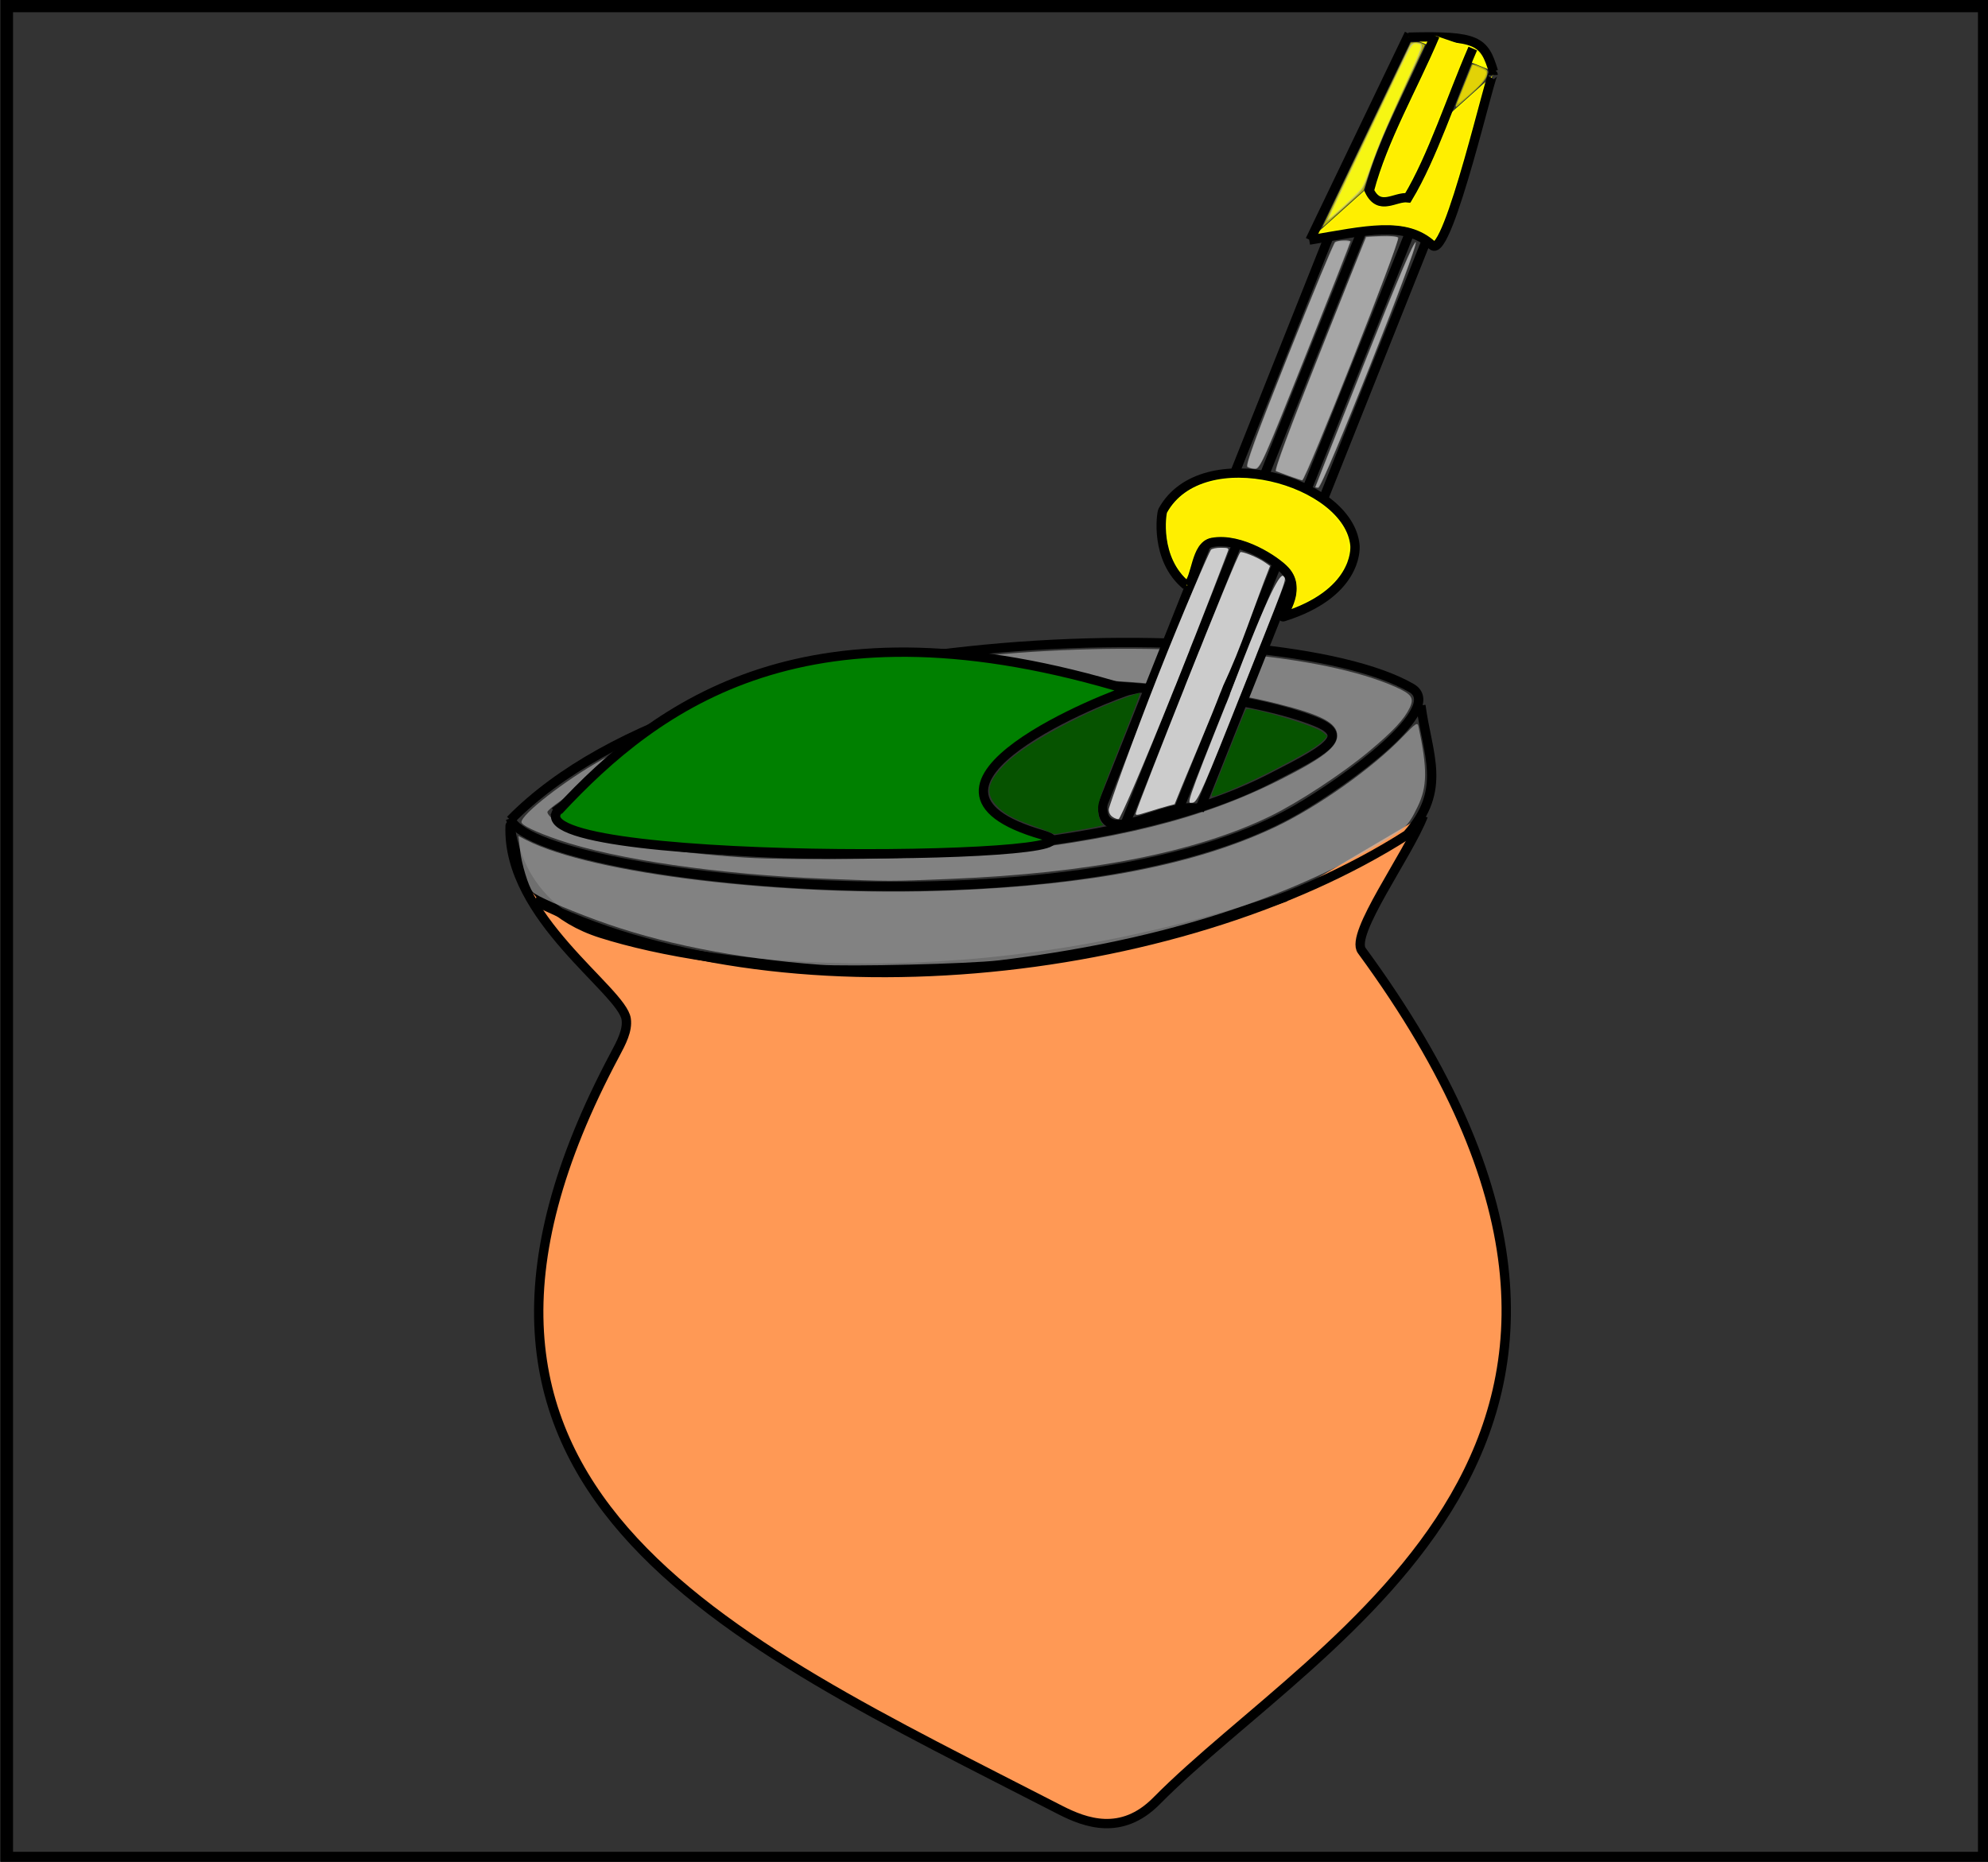 <?xml version="1.0" encoding="UTF-8" standalone="no"?>
<!-- Created with Inkscape (http://www.inkscape.org/) -->

<svg
   xmlns:dc="http://purl.org/dc/elements/1.1/"
   xmlns:cc="http://creativecommons.org/ns#"
   xmlns:rdf="http://www.w3.org/1999/02/22-rdf-syntax-ns#"
   xmlns:svg="http://www.w3.org/2000/svg"
   xmlns="http://www.w3.org/2000/svg"
   xmlns:sodipodi="http://sodipodi.sourceforge.net/DTD/sodipodi-0.dtd"
   xmlns:inkscape="http://www.inkscape.org/namespaces/inkscape"
   width="79"
   height="74"
   id="svg2"
   version="1.1"
   inkscape:version="0.47 r22583"
   sodipodi:docname="triva.svg">
  <rect width="100%" height="100%" fill="#333333" stroke="none"/>
  <defs
     id="defs4">
    <inkscape:perspective
       sodipodi:type="inkscape:persp3d"
       inkscape:vp_x="0 : 526.18109 : 1"
       inkscape:vp_y="0 : 1000 : 0"
       inkscape:vp_z="744.09448 : 526.18109 : 1"
       inkscape:persp3d-origin="372.04724 : 350.78739 : 1"
       id="perspective10" />
    <inkscape:perspective
       sodipodi:type="inkscape:persp3d"
       inkscape:vp_x="0 : 0.5 : 1"
       inkscape:vp_y="0 : 1000 : 0"
       inkscape:vp_z="1 : 0.5 : 1"
       inkscape:persp3d-origin="0.5 : 0.33333333 : 1"
       id="perspective4235" />
    <inkscape:perspective
       sodipodi:type="inkscape:persp3d"
       inkscape:vp_x="0 : 526.18109 : 1"
       inkscape:vp_y="0 : 1000 : 0"
       inkscape:vp_z="744.09448 : 526.18109 : 1"
       inkscape:persp3d-origin="372.04724 : 350.78739 : 1"
       id="perspective10-4" />
    <inkscape:perspective
       id="perspective2824-8"
       inkscape:persp3d-origin="0.5 : 0.33333333 : 1"
       inkscape:vp_z="1 : 0.5 : 1"
       inkscape:vp_y="0 : 1000 : 0"
       inkscape:vp_x="0 : 0.5 : 1"
       sodipodi:type="inkscape:persp3d" />
    <inkscape:perspective
       id="perspective3664-2"
       inkscape:persp3d-origin="0.5 : 0.33333333 : 1"
       inkscape:vp_z="1 : 0.5 : 1"
       inkscape:vp_y="0 : 1000 : 0"
       inkscape:vp_x="0 : 0.5 : 1"
       sodipodi:type="inkscape:persp3d" />
    <inkscape:perspective
       id="perspective3686-3"
       inkscape:persp3d-origin="0.5 : 0.33333333 : 1"
       inkscape:vp_z="1 : 0.5 : 1"
       inkscape:vp_y="0 : 1000 : 0"
       inkscape:vp_x="0 : 0.5 : 1"
       sodipodi:type="inkscape:persp3d" />
    <inkscape:perspective
       id="perspective3708-6"
       inkscape:persp3d-origin="0.5 : 0.33333333 : 1"
       inkscape:vp_z="1 : 0.5 : 1"
       inkscape:vp_y="0 : 1000 : 0"
       inkscape:vp_x="0 : 0.5 : 1"
       sodipodi:type="inkscape:persp3d" />
    <inkscape:perspective
       id="perspective3742-0"
       inkscape:persp3d-origin="0.5 : 0.33333333 : 1"
       inkscape:vp_z="1 : 0.5 : 1"
       inkscape:vp_y="0 : 1000 : 0"
       inkscape:vp_x="0 : 0.5 : 1"
       sodipodi:type="inkscape:persp3d" />
    <inkscape:perspective
       id="perspective3764-9"
       inkscape:persp3d-origin="0.5 : 0.33333333 : 1"
       inkscape:vp_z="1 : 0.5 : 1"
       inkscape:vp_y="0 : 1000 : 0"
       inkscape:vp_x="0 : 0.5 : 1"
       sodipodi:type="inkscape:persp3d" />
    <inkscape:perspective
       id="perspective3786-0"
       inkscape:persp3d-origin="0.5 : 0.33333333 : 1"
       inkscape:vp_z="1 : 0.5 : 1"
       inkscape:vp_y="0 : 1000 : 0"
       inkscape:vp_x="0 : 0.5 : 1"
       sodipodi:type="inkscape:persp3d" />
    <inkscape:perspective
       id="perspective3879-81"
       inkscape:persp3d-origin="0.5 : 0.33333333 : 1"
       inkscape:vp_z="1 : 0.5 : 1"
       inkscape:vp_y="0 : 1000 : 0"
       inkscape:vp_x="0 : 0.5 : 1"
       sodipodi:type="inkscape:persp3d" />
    <inkscape:perspective
       id="perspective3879-2-1"
       inkscape:persp3d-origin="0.5 : 0.33333333 : 1"
       inkscape:vp_z="1 : 0.5 : 1"
       inkscape:vp_y="0 : 1000 : 0"
       inkscape:vp_x="0 : 0.5 : 1"
       sodipodi:type="inkscape:persp3d" />
    <inkscape:perspective
       id="perspective3879-7-9"
       inkscape:persp3d-origin="0.5 : 0.33333333 : 1"
       inkscape:vp_z="1 : 0.5 : 1"
       inkscape:vp_y="0 : 1000 : 0"
       inkscape:vp_x="0 : 0.5 : 1"
       sodipodi:type="inkscape:persp3d" />
    <inkscape:perspective
       id="perspective3879-8-9"
       inkscape:persp3d-origin="0.5 : 0.33333333 : 1"
       inkscape:vp_z="1 : 0.5 : 1"
       inkscape:vp_y="0 : 1000 : 0"
       inkscape:vp_x="0 : 0.5 : 1"
       sodipodi:type="inkscape:persp3d" />
    <inkscape:perspective
       id="perspective3879-5-3"
       inkscape:persp3d-origin="0.5 : 0.33333333 : 1"
       inkscape:vp_z="1 : 0.5 : 1"
       inkscape:vp_y="0 : 1000 : 0"
       inkscape:vp_x="0 : 0.5 : 1"
       sodipodi:type="inkscape:persp3d" />
    <inkscape:perspective
       id="perspective3879-78-9"
       inkscape:persp3d-origin="0.5 : 0.33333333 : 1"
       inkscape:vp_z="1 : 0.5 : 1"
       inkscape:vp_y="0 : 1000 : 0"
       inkscape:vp_x="0 : 0.5 : 1"
       sodipodi:type="inkscape:persp3d" />
    <inkscape:perspective
       id="perspective3879-3-9"
       inkscape:persp3d-origin="0.5 : 0.33333333 : 1"
       inkscape:vp_z="1 : 0.5 : 1"
       inkscape:vp_y="0 : 1000 : 0"
       inkscape:vp_x="0 : 0.5 : 1"
       sodipodi:type="inkscape:persp3d" />
    <inkscape:perspective
       id="perspective3879-6-1"
       inkscape:persp3d-origin="0.5 : 0.33333333 : 1"
       inkscape:vp_z="1 : 0.5 : 1"
       inkscape:vp_y="0 : 1000 : 0"
       inkscape:vp_x="0 : 0.5 : 1"
       sodipodi:type="inkscape:persp3d" />
    <inkscape:perspective
       id="perspective3879-56-2"
       inkscape:persp3d-origin="0.5 : 0.33333333 : 1"
       inkscape:vp_z="1 : 0.5 : 1"
       inkscape:vp_y="0 : 1000 : 0"
       inkscape:vp_x="0 : 0.5 : 1"
       sodipodi:type="inkscape:persp3d" />
    <inkscape:perspective
       id="perspective3879-37-6"
       inkscape:persp3d-origin="0.5 : 0.33333333 : 1"
       inkscape:vp_z="1 : 0.5 : 1"
       inkscape:vp_y="0 : 1000 : 0"
       inkscape:vp_x="0 : 0.5 : 1"
       sodipodi:type="inkscape:persp3d" />
    <inkscape:perspective
       id="perspective3879-9-4"
       inkscape:persp3d-origin="0.5 : 0.33333333 : 1"
       inkscape:vp_z="1 : 0.5 : 1"
       inkscape:vp_y="0 : 1000 : 0"
       inkscape:vp_x="0 : 0.5 : 1"
       sodipodi:type="inkscape:persp3d" />
    <inkscape:perspective
       id="perspective3995-79"
       inkscape:persp3d-origin="0.5 : 0.33333333 : 1"
       inkscape:vp_z="1 : 0.5 : 1"
       inkscape:vp_y="0 : 1000 : 0"
       inkscape:vp_x="0 : 0.5 : 1"
       sodipodi:type="inkscape:persp3d" />
    <inkscape:perspective
       id="perspective3995-0-3"
       inkscape:persp3d-origin="0.5 : 0.33333333 : 1"
       inkscape:vp_z="1 : 0.5 : 1"
       inkscape:vp_y="0 : 1000 : 0"
       inkscape:vp_x="0 : 0.5 : 1"
       sodipodi:type="inkscape:persp3d" />
    <inkscape:perspective
       id="perspective3995-7-2"
       inkscape:persp3d-origin="0.5 : 0.33333333 : 1"
       inkscape:vp_z="1 : 0.5 : 1"
       inkscape:vp_y="0 : 1000 : 0"
       inkscape:vp_x="0 : 0.5 : 1"
       sodipodi:type="inkscape:persp3d" />
    <inkscape:perspective
       id="perspective3995-8-8"
       inkscape:persp3d-origin="0.5 : 0.33333333 : 1"
       inkscape:vp_z="1 : 0.5 : 1"
       inkscape:vp_y="0 : 1000 : 0"
       inkscape:vp_x="0 : 0.5 : 1"
       sodipodi:type="inkscape:persp3d" />
    <inkscape:perspective
       id="perspective3995-6-7"
       inkscape:persp3d-origin="0.5 : 0.33333333 : 1"
       inkscape:vp_z="1 : 0.5 : 1"
       inkscape:vp_y="0 : 1000 : 0"
       inkscape:vp_x="0 : 0.5 : 1"
       sodipodi:type="inkscape:persp3d" />
    <inkscape:perspective
       id="perspective4055-5"
       inkscape:persp3d-origin="0.5 : 0.33333333 : 1"
       inkscape:vp_z="1 : 0.5 : 1"
       inkscape:vp_y="0 : 1000 : 0"
       inkscape:vp_x="0 : 0.5 : 1"
       sodipodi:type="inkscape:persp3d" />
    <inkscape:perspective
       id="perspective4077-6"
       inkscape:persp3d-origin="0.5 : 0.33333333 : 1"
       inkscape:vp_z="1 : 0.5 : 1"
       inkscape:vp_y="0 : 1000 : 0"
       inkscape:vp_x="0 : 0.5 : 1"
       sodipodi:type="inkscape:persp3d" />
    <inkscape:perspective
       id="perspective4099-0"
       inkscape:persp3d-origin="0.5 : 0.33333333 : 1"
       inkscape:vp_z="1 : 0.5 : 1"
       inkscape:vp_y="0 : 1000 : 0"
       inkscape:vp_x="0 : 0.5 : 1"
       sodipodi:type="inkscape:persp3d" />
    <inkscape:perspective
       id="perspective4121-4"
       inkscape:persp3d-origin="0.5 : 0.33333333 : 1"
       inkscape:vp_z="1 : 0.5 : 1"
       inkscape:vp_y="0 : 1000 : 0"
       inkscape:vp_x="0 : 0.5 : 1"
       sodipodi:type="inkscape:persp3d" />
    <inkscape:perspective
       id="perspective4143-6"
       inkscape:persp3d-origin="0.5 : 0.33333333 : 1"
       inkscape:vp_z="1 : 0.5 : 1"
       inkscape:vp_y="0 : 1000 : 0"
       inkscape:vp_x="0 : 0.5 : 1"
       sodipodi:type="inkscape:persp3d" />
    <inkscape:perspective
       id="perspective4165-9"
       inkscape:persp3d-origin="0.5 : 0.33333333 : 1"
       inkscape:vp_z="1 : 0.5 : 1"
       inkscape:vp_y="0 : 1000 : 0"
       inkscape:vp_x="0 : 0.5 : 1"
       sodipodi:type="inkscape:persp3d" />
    <inkscape:perspective
       id="perspective4187-6"
       inkscape:persp3d-origin="0.5 : 0.33333333 : 1"
       inkscape:vp_z="1 : 0.5 : 1"
       inkscape:vp_y="0 : 1000 : 0"
       inkscape:vp_x="0 : 0.5 : 1"
       sodipodi:type="inkscape:persp3d" />
    <inkscape:perspective
       id="perspective4209-8"
       inkscape:persp3d-origin="0.5 : 0.33333333 : 1"
       inkscape:vp_z="1 : 0.5 : 1"
       inkscape:vp_y="0 : 1000 : 0"
       inkscape:vp_x="0 : 0.5 : 1"
       sodipodi:type="inkscape:persp3d" />
    <inkscape:perspective
       id="perspective4231-9"
       inkscape:persp3d-origin="0.5 : 0.33333333 : 1"
       inkscape:vp_z="1 : 0.5 : 1"
       inkscape:vp_y="0 : 1000 : 0"
       inkscape:vp_x="0 : 0.5 : 1"
       sodipodi:type="inkscape:persp3d" />
    <inkscape:perspective
       id="perspective4253-6"
       inkscape:persp3d-origin="0.5 : 0.33333333 : 1"
       inkscape:vp_z="1 : 0.5 : 1"
       inkscape:vp_y="0 : 1000 : 0"
       inkscape:vp_x="0 : 0.5 : 1"
       sodipodi:type="inkscape:persp3d" />
    <inkscape:perspective
       id="perspective4275-8"
       inkscape:persp3d-origin="0.5 : 0.33333333 : 1"
       inkscape:vp_z="1 : 0.5 : 1"
       inkscape:vp_y="0 : 1000 : 0"
       inkscape:vp_x="0 : 0.5 : 1"
       sodipodi:type="inkscape:persp3d" />
    <inkscape:perspective
       id="perspective4297-5"
       inkscape:persp3d-origin="0.5 : 0.33333333 : 1"
       inkscape:vp_z="1 : 0.5 : 1"
       inkscape:vp_y="0 : 1000 : 0"
       inkscape:vp_x="0 : 0.5 : 1"
       sodipodi:type="inkscape:persp3d" />
    <inkscape:perspective
       id="perspective4319-9"
       inkscape:persp3d-origin="0.5 : 0.33333333 : 1"
       inkscape:vp_z="1 : 0.5 : 1"
       inkscape:vp_y="0 : 1000 : 0"
       inkscape:vp_x="0 : 0.5 : 1"
       sodipodi:type="inkscape:persp3d" />
    <inkscape:perspective
       sodipodi:type="inkscape:persp3d"
       inkscape:vp_x="0 : 0.5 : 1"
       inkscape:vp_y="0 : 1000 : 0"
       inkscape:vp_z="1 : 0.5 : 1"
       inkscape:persp3d-origin="0.5 : 0.33333333 : 1"
       id="perspective3904" />
    <inkscape:perspective
       sodipodi:type="inkscape:persp3d"
       inkscape:vp_x="0 : 0.5 : 1"
       inkscape:vp_y="0 : 1000 : 0"
       inkscape:vp_z="1 : 0.5 : 1"
       inkscape:persp3d-origin="0.5 : 0.33333333 : 1"
       id="perspective3882" />
    <inkscape:perspective
       sodipodi:type="inkscape:persp3d"
       inkscape:vp_x="0 : 526.18109 : 1"
       inkscape:vp_y="0 : 1000 : 0"
       inkscape:vp_z="744.09448 : 526.18109 : 1"
       inkscape:persp3d-origin="372.04724 : 350.78739 : 1"
       id="perspective10-7" />
    <inkscape:perspective
       id="perspective2824-6"
       inkscape:persp3d-origin="0.5 : 0.33333333 : 1"
       inkscape:vp_z="1 : 0.5 : 1"
       inkscape:vp_y="0 : 1000 : 0"
       inkscape:vp_x="0 : 0.5 : 1"
       sodipodi:type="inkscape:persp3d" />
    <inkscape:perspective
       id="perspective3664"
       inkscape:persp3d-origin="0.5 : 0.33333333 : 1"
       inkscape:vp_z="1 : 0.5 : 1"
       inkscape:vp_y="0 : 1000 : 0"
       inkscape:vp_x="0 : 0.5 : 1"
       sodipodi:type="inkscape:persp3d" />
    <inkscape:perspective
       id="perspective3686"
       inkscape:persp3d-origin="0.5 : 0.33333333 : 1"
       inkscape:vp_z="1 : 0.5 : 1"
       inkscape:vp_y="0 : 1000 : 0"
       inkscape:vp_x="0 : 0.5 : 1"
       sodipodi:type="inkscape:persp3d" />
    <inkscape:perspective
       id="perspective3708"
       inkscape:persp3d-origin="0.5 : 0.33333333 : 1"
       inkscape:vp_z="1 : 0.5 : 1"
       inkscape:vp_y="0 : 1000 : 0"
       inkscape:vp_x="0 : 0.5 : 1"
       sodipodi:type="inkscape:persp3d" />
    <inkscape:perspective
       id="perspective3742"
       inkscape:persp3d-origin="0.5 : 0.33333333 : 1"
       inkscape:vp_z="1 : 0.5 : 1"
       inkscape:vp_y="0 : 1000 : 0"
       inkscape:vp_x="0 : 0.5 : 1"
       sodipodi:type="inkscape:persp3d" />
    <inkscape:perspective
       id="perspective3764"
       inkscape:persp3d-origin="0.5 : 0.33333333 : 1"
       inkscape:vp_z="1 : 0.5 : 1"
       inkscape:vp_y="0 : 1000 : 0"
       inkscape:vp_x="0 : 0.5 : 1"
       sodipodi:type="inkscape:persp3d" />
    <inkscape:perspective
       id="perspective3786"
       inkscape:persp3d-origin="0.5 : 0.33333333 : 1"
       inkscape:vp_z="1 : 0.5 : 1"
       inkscape:vp_y="0 : 1000 : 0"
       inkscape:vp_x="0 : 0.5 : 1"
       sodipodi:type="inkscape:persp3d" />
    <inkscape:perspective
       id="perspective3879"
       inkscape:persp3d-origin="0.5 : 0.33333333 : 1"
       inkscape:vp_z="1 : 0.5 : 1"
       inkscape:vp_y="0 : 1000 : 0"
       inkscape:vp_x="0 : 0.5 : 1"
       sodipodi:type="inkscape:persp3d" />
    <inkscape:perspective
       id="perspective3879-2"
       inkscape:persp3d-origin="0.5 : 0.33333333 : 1"
       inkscape:vp_z="1 : 0.5 : 1"
       inkscape:vp_y="0 : 1000 : 0"
       inkscape:vp_x="0 : 0.5 : 1"
       sodipodi:type="inkscape:persp3d" />
    <inkscape:perspective
       id="perspective3879-7"
       inkscape:persp3d-origin="0.5 : 0.33333333 : 1"
       inkscape:vp_z="1 : 0.5 : 1"
       inkscape:vp_y="0 : 1000 : 0"
       inkscape:vp_x="0 : 0.5 : 1"
       sodipodi:type="inkscape:persp3d" />
    <inkscape:perspective
       id="perspective3879-8"
       inkscape:persp3d-origin="0.5 : 0.33333333 : 1"
       inkscape:vp_z="1 : 0.5 : 1"
       inkscape:vp_y="0 : 1000 : 0"
       inkscape:vp_x="0 : 0.5 : 1"
       sodipodi:type="inkscape:persp3d" />
    <inkscape:perspective
       id="perspective3879-5"
       inkscape:persp3d-origin="0.5 : 0.33333333 : 1"
       inkscape:vp_z="1 : 0.5 : 1"
       inkscape:vp_y="0 : 1000 : 0"
       inkscape:vp_x="0 : 0.5 : 1"
       sodipodi:type="inkscape:persp3d" />
    <inkscape:perspective
       id="perspective3879-78"
       inkscape:persp3d-origin="0.5 : 0.33333333 : 1"
       inkscape:vp_z="1 : 0.5 : 1"
       inkscape:vp_y="0 : 1000 : 0"
       inkscape:vp_x="0 : 0.5 : 1"
       sodipodi:type="inkscape:persp3d" />
    <inkscape:perspective
       id="perspective3879-3"
       inkscape:persp3d-origin="0.5 : 0.33333333 : 1"
       inkscape:vp_z="1 : 0.5 : 1"
       inkscape:vp_y="0 : 1000 : 0"
       inkscape:vp_x="0 : 0.5 : 1"
       sodipodi:type="inkscape:persp3d" />
    <inkscape:perspective
       id="perspective3879-6"
       inkscape:persp3d-origin="0.5 : 0.33333333 : 1"
       inkscape:vp_z="1 : 0.5 : 1"
       inkscape:vp_y="0 : 1000 : 0"
       inkscape:vp_x="0 : 0.5 : 1"
       sodipodi:type="inkscape:persp3d" />
    <inkscape:perspective
       id="perspective3879-56"
       inkscape:persp3d-origin="0.5 : 0.33333333 : 1"
       inkscape:vp_z="1 : 0.5 : 1"
       inkscape:vp_y="0 : 1000 : 0"
       inkscape:vp_x="0 : 0.5 : 1"
       sodipodi:type="inkscape:persp3d" />
    <inkscape:perspective
       id="perspective3879-37"
       inkscape:persp3d-origin="0.5 : 0.33333333 : 1"
       inkscape:vp_z="1 : 0.5 : 1"
       inkscape:vp_y="0 : 1000 : 0"
       inkscape:vp_x="0 : 0.5 : 1"
       sodipodi:type="inkscape:persp3d" />
    <inkscape:perspective
       id="perspective3879-9"
       inkscape:persp3d-origin="0.5 : 0.33333333 : 1"
       inkscape:vp_z="1 : 0.5 : 1"
       inkscape:vp_y="0 : 1000 : 0"
       inkscape:vp_x="0 : 0.5 : 1"
       sodipodi:type="inkscape:persp3d" />
    <inkscape:perspective
       id="perspective3995"
       inkscape:persp3d-origin="0.5 : 0.33333333 : 1"
       inkscape:vp_z="1 : 0.5 : 1"
       inkscape:vp_y="0 : 1000 : 0"
       inkscape:vp_x="0 : 0.5 : 1"
       sodipodi:type="inkscape:persp3d" />
    <inkscape:perspective
       id="perspective3995-0"
       inkscape:persp3d-origin="0.5 : 0.33333333 : 1"
       inkscape:vp_z="1 : 0.5 : 1"
       inkscape:vp_y="0 : 1000 : 0"
       inkscape:vp_x="0 : 0.5 : 1"
       sodipodi:type="inkscape:persp3d" />
    <inkscape:perspective
       id="perspective3995-7"
       inkscape:persp3d-origin="0.5 : 0.33333333 : 1"
       inkscape:vp_z="1 : 0.5 : 1"
       inkscape:vp_y="0 : 1000 : 0"
       inkscape:vp_x="0 : 0.5 : 1"
       sodipodi:type="inkscape:persp3d" />
    <inkscape:perspective
       id="perspective3995-8"
       inkscape:persp3d-origin="0.5 : 0.33333333 : 1"
       inkscape:vp_z="1 : 0.5 : 1"
       inkscape:vp_y="0 : 1000 : 0"
       inkscape:vp_x="0 : 0.5 : 1"
       sodipodi:type="inkscape:persp3d" />
    <inkscape:perspective
       id="perspective3995-6"
       inkscape:persp3d-origin="0.5 : 0.33333333 : 1"
       inkscape:vp_z="1 : 0.5 : 1"
       inkscape:vp_y="0 : 1000 : 0"
       inkscape:vp_x="0 : 0.5 : 1"
       sodipodi:type="inkscape:persp3d" />
    <inkscape:perspective
       id="perspective4055"
       inkscape:persp3d-origin="0.5 : 0.33333333 : 1"
       inkscape:vp_z="1 : 0.5 : 1"
       inkscape:vp_y="0 : 1000 : 0"
       inkscape:vp_x="0 : 0.5 : 1"
       sodipodi:type="inkscape:persp3d" />
    <inkscape:perspective
       id="perspective4077"
       inkscape:persp3d-origin="0.5 : 0.33333333 : 1"
       inkscape:vp_z="1 : 0.5 : 1"
       inkscape:vp_y="0 : 1000 : 0"
       inkscape:vp_x="0 : 0.5 : 1"
       sodipodi:type="inkscape:persp3d" />
    <inkscape:perspective
       id="perspective4099"
       inkscape:persp3d-origin="0.5 : 0.33333333 : 1"
       inkscape:vp_z="1 : 0.5 : 1"
       inkscape:vp_y="0 : 1000 : 0"
       inkscape:vp_x="0 : 0.5 : 1"
       sodipodi:type="inkscape:persp3d" />
    <inkscape:perspective
       id="perspective4121"
       inkscape:persp3d-origin="0.5 : 0.33333333 : 1"
       inkscape:vp_z="1 : 0.5 : 1"
       inkscape:vp_y="0 : 1000 : 0"
       inkscape:vp_x="0 : 0.5 : 1"
       sodipodi:type="inkscape:persp3d" />
    <inkscape:perspective
       id="perspective4143"
       inkscape:persp3d-origin="0.5 : 0.33333333 : 1"
       inkscape:vp_z="1 : 0.5 : 1"
       inkscape:vp_y="0 : 1000 : 0"
       inkscape:vp_x="0 : 0.5 : 1"
       sodipodi:type="inkscape:persp3d" />
    <inkscape:perspective
       id="perspective4165"
       inkscape:persp3d-origin="0.5 : 0.33333333 : 1"
       inkscape:vp_z="1 : 0.5 : 1"
       inkscape:vp_y="0 : 1000 : 0"
       inkscape:vp_x="0 : 0.5 : 1"
       sodipodi:type="inkscape:persp3d" />
    <inkscape:perspective
       id="perspective4187"
       inkscape:persp3d-origin="0.5 : 0.33333333 : 1"
       inkscape:vp_z="1 : 0.5 : 1"
       inkscape:vp_y="0 : 1000 : 0"
       inkscape:vp_x="0 : 0.5 : 1"
       sodipodi:type="inkscape:persp3d" />
    <inkscape:perspective
       id="perspective4209"
       inkscape:persp3d-origin="0.5 : 0.33333333 : 1"
       inkscape:vp_z="1 : 0.5 : 1"
       inkscape:vp_y="0 : 1000 : 0"
       inkscape:vp_x="0 : 0.5 : 1"
       sodipodi:type="inkscape:persp3d" />
    <inkscape:perspective
       id="perspective4231"
       inkscape:persp3d-origin="0.5 : 0.33333333 : 1"
       inkscape:vp_z="1 : 0.5 : 1"
       inkscape:vp_y="0 : 1000 : 0"
       inkscape:vp_x="0 : 0.5 : 1"
       sodipodi:type="inkscape:persp3d" />
    <inkscape:perspective
       id="perspective4253"
       inkscape:persp3d-origin="0.5 : 0.33333333 : 1"
       inkscape:vp_z="1 : 0.5 : 1"
       inkscape:vp_y="0 : 1000 : 0"
       inkscape:vp_x="0 : 0.5 : 1"
       sodipodi:type="inkscape:persp3d" />
    <inkscape:perspective
       id="perspective4275"
       inkscape:persp3d-origin="0.5 : 0.33333333 : 1"
       inkscape:vp_z="1 : 0.5 : 1"
       inkscape:vp_y="0 : 1000 : 0"
       inkscape:vp_x="0 : 0.5 : 1"
       sodipodi:type="inkscape:persp3d" />
    <inkscape:perspective
       id="perspective4297"
       inkscape:persp3d-origin="0.5 : 0.33333333 : 1"
       inkscape:vp_z="1 : 0.5 : 1"
       inkscape:vp_y="0 : 1000 : 0"
       inkscape:vp_x="0 : 0.5 : 1"
       sodipodi:type="inkscape:persp3d" />
    <inkscape:perspective
       id="perspective4319"
       inkscape:persp3d-origin="0.5 : 0.33333333 : 1"
       inkscape:vp_z="1 : 0.5 : 1"
       inkscape:vp_y="0 : 1000 : 0"
       inkscape:vp_x="0 : 0.5 : 1"
       sodipodi:type="inkscape:persp3d" />
    <inkscape:perspective
       sodipodi:type="inkscape:persp3d"
       inkscape:vp_x="0 : 0.5 : 1"
       inkscape:vp_y="0 : 1000 : 0"
       inkscape:vp_z="1 : 0.5 : 1"
       inkscape:persp3d-origin="0.5 : 0.33333333 : 1"
       id="perspective2844" />
    <inkscape:perspective
       sodipodi:type="inkscape:persp3d"
       inkscape:vp_x="0 : 0.5 : 1"
       inkscape:vp_y="0 : 1000 : 0"
       inkscape:vp_z="1 : 0.5 : 1"
       inkscape:persp3d-origin="0.5 : 0.33333333 : 1"
       id="perspective2824" />
    <inkscape:perspective
       id="perspective10-6"
       inkscape:persp3d-origin="372.04724 : 350.78739 : 1"
       inkscape:vp_z="744.09448 : 526.18109 : 1"
       inkscape:vp_y="0 : 1000 : 0"
       inkscape:vp_x="0 : 526.18109 : 1"
       sodipodi:type="inkscape:persp3d" />
    <inkscape:perspective
       id="perspective3052"
       inkscape:persp3d-origin="0.5 : 0.33333333 : 1"
       inkscape:vp_z="1 : 0.5 : 1"
       inkscape:vp_y="0 : 1000 : 0"
       inkscape:vp_x="0 : 0.5 : 1"
       sodipodi:type="inkscape:persp3d" />
    <inkscape:perspective
       id="perspective3850"
       inkscape:persp3d-origin="0.5 : 0.33333333 : 1"
       inkscape:vp_z="1 : 0.5 : 1"
       inkscape:vp_y="0 : 1000 : 0"
       inkscape:vp_x="0 : 0.5 : 1"
       sodipodi:type="inkscape:persp3d" />
    <inkscape:perspective
       id="perspective3872"
       inkscape:persp3d-origin="0.5 : 0.33333333 : 1"
       inkscape:vp_z="1 : 0.5 : 1"
       inkscape:vp_y="0 : 1000 : 0"
       inkscape:vp_x="0 : 0.5 : 1"
       sodipodi:type="inkscape:persp3d" />
    <inkscape:perspective
       id="perspective3896"
       inkscape:persp3d-origin="0.5 : 0.33333333 : 1"
       inkscape:vp_z="1 : 0.5 : 1"
       inkscape:vp_y="0 : 1000 : 0"
       inkscape:vp_x="0 : 0.5 : 1"
       sodipodi:type="inkscape:persp3d" />
    <inkscape:perspective
       id="perspective3918"
       inkscape:persp3d-origin="0.5 : 0.33333333 : 1"
       inkscape:vp_z="1 : 0.5 : 1"
       inkscape:vp_y="0 : 1000 : 0"
       inkscape:vp_x="0 : 0.5 : 1"
       sodipodi:type="inkscape:persp3d" />
    <inkscape:perspective
       id="perspective3918-3"
       inkscape:persp3d-origin="0.5 : 0.33333333 : 1"
       inkscape:vp_z="1 : 0.5 : 1"
       inkscape:vp_y="0 : 1000 : 0"
       inkscape:vp_x="0 : 0.5 : 1"
       sodipodi:type="inkscape:persp3d" />
    <inkscape:perspective
       id="perspective3951"
       inkscape:persp3d-origin="0.5 : 0.33333333 : 1"
       inkscape:vp_z="1 : 0.5 : 1"
       inkscape:vp_y="0 : 1000 : 0"
       inkscape:vp_x="0 : 0.5 : 1"
       sodipodi:type="inkscape:persp3d" />
    <inkscape:perspective
       id="perspective3975"
       inkscape:persp3d-origin="0.5 : 0.33333333 : 1"
       inkscape:vp_z="1 : 0.5 : 1"
       inkscape:vp_y="0 : 1000 : 0"
       inkscape:vp_x="0 : 0.5 : 1"
       sodipodi:type="inkscape:persp3d" />
    <inkscape:perspective
       id="perspective3997"
       inkscape:persp3d-origin="0.5 : 0.33333333 : 1"
       inkscape:vp_z="1 : 0.5 : 1"
       inkscape:vp_y="0 : 1000 : 0"
       inkscape:vp_x="0 : 0.5 : 1"
       sodipodi:type="inkscape:persp3d" />
    <inkscape:perspective
       id="perspective4019"
       inkscape:persp3d-origin="0.5 : 0.33333333 : 1"
       inkscape:vp_z="1 : 0.5 : 1"
       inkscape:vp_y="0 : 1000 : 0"
       inkscape:vp_x="0 : 0.5 : 1"
       sodipodi:type="inkscape:persp3d" />
    <inkscape:perspective
       id="perspective4041"
       inkscape:persp3d-origin="0.5 : 0.33333333 : 1"
       inkscape:vp_z="1 : 0.5 : 1"
       inkscape:vp_y="0 : 1000 : 0"
       inkscape:vp_x="0 : 0.5 : 1"
       sodipodi:type="inkscape:persp3d" />
  </defs>
  <sodipodi:namedview
     id="base"
     pagecolor="#ffffff"
     bordercolor="#666666"
     borderopacity="1.0"
     inkscape:pageopacity="0.0"
     inkscape:pageshadow="2"
     inkscape:zoom="3.959798"
     inkscape:cx="63.462917"
     inkscape:cy="51.850147"
     inkscape:document-units="px"
     inkscape:current-layer="layer1"
     showgrid="false"
     inkscape:window-width="1205"
     inkscape:window-height="821"
     inkscape:window-x="2068"
     inkscape:window-y="25"
     inkscape:window-maximized="0" />
  <g
     inkscape:label="Layer 1"
     inkscape:groupmode="layer"
     id="layer1"
     transform="translate(-816.907,-456.039)">
    <path
       style="opacity:0.622;fill:#cccccc;fill-opacity:1;stroke:none"
       d=""
       id="path4095" />
    <g
       id="g4290"
       transform="matrix(0.371,0,0,0.371,452.032,318.546)">
      <g
         transform="translate(114.107,235.357)"
         id="g4209">
        <path
           style="fill:#ff9955;stroke:#000000;stroke-width:1px;stroke-linecap:butt;stroke-linejoin:miter;stroke-opacity:1"
           d="m 1007.092,231.331 c -32.984,11.35 -61.306,7.698 -73.3,3.905 -9.863,-3.119 -9.736,-12.497 -9.771,-11.471 -0.339,9.796 12.007,17.578 12.437,20.661 0.169,1.212 -0.511,2.498 -1.195,3.779 -24.913,46.706 11.744,62.451 47.716,80.967 2.643,1.343 6.525,2.812 10.285,-0.994 17.507,-17.718 60.313,-38.774 21.983,-91.095 -1.295,-1.768 4.946,-10.227 6.586,-14.438"
           id="path3058"
           sodipodi:nodetypes="csssscsss" />
        <path
           style="fill:none;stroke:#000000;stroke-width:1px;stroke-linecap:butt;stroke-linejoin:miter;stroke-opacity:1"
           d="m 924.051,223.101 c 21.168,-21.607 82.192,-22.473 96.526,-14.139 3.68,2.14 -6.866,9.861 -12.364,13.04 -24.089,13.93 -82.041,7.242 -84.163,0.92"
           id="path3840"
           sodipodi:nodetypes="cssc" />
        <path
           style="fill:none;stroke:#000000;stroke-width:1px;stroke-linecap:butt;stroke-linejoin:miter;stroke-opacity:1"
           d="m 928.795,222.233 c 24.34,-18.35 69.25,-14.646 81.526,-9.675 3.946,1.598 0.784,3.171 -4.864,6.076 -23.574,12.128 -74.105,8.395 -76.663,3.599"
           id="path3840-6"
           sodipodi:nodetypes="cssc" />
        <path
           style="fill:none;stroke:#000000;stroke-width:1px;stroke-linecap:butt;stroke-linejoin:miter;stroke-opacity:1"
           d="m 1021.576,210.817 c 0.697,5.269 2.858,9.003 -1.47,13.857 -24.732,15.786 -67.462,20.113 -93.449,7.068"
           id="path3840-2"
           sodipodi:nodetypes="ccc" />
        <path
           style="opacity:0.622;fill:#b3b3b3;fill-opacity:1;stroke:none"
           d="m 957.184,238.597 c -9.035,-0.672 -17.152,-2.296 -23.926,-4.787 -3.495,-1.285 -6.544,-2.632 -6.819,-3.011 -0.473,-0.653 -1.184,-2.987 -1.346,-4.417 l -0.178,-1.575 0.786,0.407 c 7.079,3.661 27.602,6.116 45.433,5.436 15.043,-0.574 26.392,-2.79 34.848,-6.803 4.567,-2.168 10.444,-6.335 13.643,-9.673 1.4,-1.461 1.592,-1.586 1.695,-1.101 0.965,4.557 0.945,6.459 -0.088,8.587 -1.026,2.112 -1.277,2.352 -4.322,4.118 -10.819,6.274 -24.363,10.402 -40.532,12.351 -3.108,0.375 -16.169,0.694 -19.193,0.469 z"
           id="path4203" />
        <path
           style="opacity:0.622;fill:#b3b3b3;fill-opacity:1;stroke:none"
           d="m 957.704,229.384 c -11.322,-0.457 -22.403,-2.075 -28.491,-4.162 -2.414,-0.827 -3.975,-1.573 -3.975,-1.9 0,-0.843 4.662,-4.469 8.549,-6.651 10.793,-6.058 26.801,-10.171 44.736,-11.495 16.499,-1.218 32.57,0.233 40.28,3.638 1.798,0.794 2.081,1.201 1.574,2.263 -0.587,1.23 -1.789,2.516 -4.352,4.656 -2.869,2.395 -7.573,5.483 -10.569,6.941 -7.981,3.882 -19.431,6.13 -34.256,6.728 -6.665,0.269 -6.4,0.269 -13.496,-0.017 z m 16.653,-2.622 c 14.473,-1.428 23.788,-3.751 32.258,-8.043 4.477,-2.268 6.002,-3.454 6.002,-4.664 0,-1.353 -1.649,-2.226 -6.496,-3.442 -10.827,-2.715 -27.874,-3.447 -41.36,-1.775 -11.242,1.394 -21.688,4.39 -29.168,8.365 -2.927,1.556 -7.576,4.646 -7.576,5.037 0,0.491 1.484,1.485 3.106,2.081 3.165,1.163 10.559,2.306 18.107,2.8 5.063,0.331 20.343,0.113 25.128,-0.36 z"
           id="path4205" />
      </g>
      <g
         transform="translate(-3.929,92.143)"
         id="g4252">
        <path
           style="fill:#ffff00;stroke:#000000;stroke-width:1px;stroke-linecap:butt;stroke-linejoin:miter;stroke-opacity:1"
           d="m 1105.522,364.659 24.244,-60.862"
           id="path3886"
           sodipodi:nodetypes="cc" />
        <path
           style="fill:#ffff00;stroke:#000000;stroke-width:1px;stroke-linecap:butt;stroke-linejoin:miter;stroke-opacity:1"
           d="m 1115.876,365.29 24.244,-60.862"
           id="path3886-9"
           sodipodi:nodetypes="cc" />
        <path
           style="fill:#ffff00;stroke:#000000;stroke-width:1px;stroke-linecap:butt;stroke-linejoin:miter;stroke-opacity:1"
           d="m 1107.986,366.617 25.315,-63.451"
           id="path3886-9-7"
           sodipodi:nodetypes="cc" />
        <path
           style="fill:#ffff00;stroke:#000000;stroke-width:1px;stroke-linecap:butt;stroke-linejoin:miter;stroke-opacity:1"
           d="m 1113.736,364.981 24.869,-62.067"
           id="path3886-9-4"
           sodipodi:nodetypes="cc" />
        <path
           style="fill:#ffff00;stroke:#000000;stroke-width:1px;stroke-linecap:butt;stroke-linejoin:miter;stroke-opacity:1"
           d="m 1127.656,304.179 c 6.103,-1.039 10.319,-2.073 13.185,0.572 1.7,1.569 6.467,-19.537 6.513,-18.25"
           id="path3941-4"
           sodipodi:nodetypes="csc" />
        <path
           style="fill:#ffff00;stroke:#000000;stroke-width:1px;stroke-linecap:butt;stroke-linejoin:miter;stroke-opacity:1"
           d="m 1127.745,304.176 10.607,-22.097"
           id="path3965"
           sodipodi:nodetypes="cc" />
        <path
           style="fill:#ffff00;stroke:#000000;stroke-width:1px;stroke-linecap:butt;stroke-linejoin:miter;stroke-opacity:1"
           d="m 1138.289,282.441 c 7.427,-0.187 8.112,0.4 9.091,3.662"
           id="path3941-4-6"
           sodipodi:nodetypes="cc" />
        <path
           style="fill:#ffff00;stroke:#000000;stroke-width:1px;stroke-linecap:butt;stroke-linejoin:miter;stroke-opacity:1"
           d="m 1145.17,283.658 c -2.313,5.337 -4.316,11.607 -6.947,15.992 -1.391,-0.161 -3.04,1.487 -4.132,-0.768 1.456,-5.537 4.692,-11.075 7.038,-16.612"
           id="path3965-7"
           sodipodi:nodetypes="cccc" />
        <path
           style="opacity:0.622;fill:#ffff00;fill-opacity:1;stroke:none"
           d="m 1129.079,302.762 c 0,-0.028 2.127,-4.482 4.727,-9.897 l 4.727,-9.845 0.444,-0.039 c 0.244,-0.021 0.584,0.035 0.757,0.126 l 0.313,0.165 -1.109,2.399 c -0.61,1.32 -1.52,3.28 -2.022,4.356 -1.337,2.865 -2.098,4.734 -2.816,6.911 l -0.638,1.935 -1.655,1.48 c -0.91,0.814 -1.897,1.7 -2.192,1.97 -0.295,0.269 -0.537,0.467 -0.537,0.439 z"
           id="path4068" />
        <path
           style="opacity:0.622;fill:#ffff00;fill-opacity:1;stroke:none"
           d="m 1143.347,289.782 c 0,-0.099 0.302,-0.865 1.726,-4.38 0.039,-0.098 0.318,-0.04 0.871,0.179 0.645,0.256 0.811,0.377 0.803,0.585 -0.024,0.651 -0.367,1.108 -1.793,2.395 -0.818,0.737 -1.514,1.341 -1.547,1.341 -0.033,0 -0.059,-0.054 -0.059,-0.119 z"
           id="path4070" />
        <path
           style="fill:#ffff00;stroke:#000000;stroke-width:1px;stroke-linecap:butt;stroke-linejoin:miter;stroke-opacity:1"
           d="m 1114.487,341.173 c -3.41,-2.818 -2.664,-7.745 -2.525,-7.999 4.208,-7.666 19.939,-3.268 20.588,3.71 0.047,0.51 0.134,5.203 -7.666,7.651 -0.514,0.161 2.188,-2.764 0.176,-4.952 -0.952,-1.035 -4.722,-3.587 -7.806,-3.015 -1.809,0.336 -1.654,3.86 -2.641,4.605"
           id="path3941"
           sodipodi:nodetypes="csssssc" />
        <path
           style="opacity:0.622;fill:#cccccc;fill-opacity:1;stroke:none"
           d="m 1125.514,329.473 c -0.625,-0.23 -1.27,-0.47 -1.434,-0.534 -0.196,-0.076 1.409,-4.407 4.676,-12.617 l 4.974,-12.501 1.612,-0.076 c 0.886,-0.042 1.717,0.03 1.847,0.159 0.284,0.284 -9.909,26.069 -10.285,26.02 -0.139,-0.018 -0.764,-0.221 -1.389,-0.451 z"
           id="path4091" />
        <path
           style="opacity:0.622;fill:#cccccc;fill-opacity:1;stroke:none"
           d="m 1121.027,328.485 c -0.24,-0.152 0.858,-3.164 4.396,-12.055 2.594,-6.518 4.84,-11.935 4.992,-12.037 0.327,-0.22 1.665,-0.258 1.665,-0.047 0,0.081 -2.167,5.592 -4.817,12.248 -4.299,10.802 -4.876,12.101 -5.366,12.098 -0.302,-0.002 -0.694,-0.095 -0.87,-0.207 z"
           id="path4093" />
        <path
           style="opacity:0.622;fill:#cccccc;fill-opacity:1;stroke:none"
           d="m 1128.292,330.646 c 0,-0.038 2.358,-6 5.241,-13.249 3.599,-9.049 5.333,-13.122 5.535,-12.997 0.391,0.242 -9.951,26.315 -10.438,26.315 -0.186,0 -0.338,-0.032 -0.338,-0.07 z"
           id="path4097" />
        <path
           style="fill:none;stroke:#000000;stroke-width:1px;stroke-linecap:butt;stroke-linejoin:miter;stroke-opacity:1"
           d="m 1105.556,364.36 c -0.585,5.422 6.66,-0.029 10.089,0.714"
           id="path4101"
           sodipodi:nodetypes="cc" />
        <path
           style="opacity:0.622;fill:#b3b3b3;fill-opacity:1;stroke:none"
           d="m 1125.519,329.419 c -0.712,-0.248 -1.329,-0.483 -1.371,-0.522 -0.171,-0.162 1.49,-4.598 5.548,-14.821 3.704,-9.33 4.023,-10.115 4.147,-10.193 0.131,-0.083 2.931,-0.101 3.142,-0.021 0.078,0.03 0.141,0.111 0.141,0.18 0,0.882 -9.926,25.867 -10.263,25.832 -0.027,-0.003 -0.632,-0.208 -1.344,-0.455 z"
           id="path4119" />
        <path
           style="opacity:0.622;fill:#b3b3b3;fill-opacity:1;stroke:none"
           d="m 1121.255,328.537 c -0.111,-0.044 -0.201,-0.154 -0.201,-0.243 0,-0.638 2.72,-7.737 6.902,-18.013 1.575,-3.871 2.347,-5.657 2.526,-5.844 0.182,-0.19 1.521,-0.194 1.484,-0.004 -0.082,0.424 -6.599,16.856 -8.246,20.792 -1.254,2.996 -1.493,3.408 -1.978,3.399 -0.157,-0.003 -0.376,-0.042 -0.486,-0.086 z"
           id="path4121" />
        <path
           style="opacity:0.622;fill:#b3b3b3;fill-opacity:1;stroke:none"
           d="m 1128.399,330.526 c 0.055,-0.195 3.91,-9.945 5.944,-15.029 2.72,-6.801 4.499,-10.987 4.618,-10.867 0.276,0.276 -8.294,22.04 -10.04,25.499 -0.167,0.331 -0.336,0.553 -0.422,0.553 -0.093,0 -0.128,-0.054 -0.099,-0.156 z"
           id="path4123" />
        <path
           style="opacity:0.622;fill:#ffe600;fill-opacity:1;stroke:none"
           d="m 1126.088,343.128 c 0.257,-0.621 0.311,-1.939 0.111,-2.685 -0.529,-1.965 -5.056,-4.51 -8.039,-4.52 -1.742,-0.006 -2.552,0.765 -3.244,3.089 -0.199,0.669 -0.446,1.189 -0.548,1.155 -0.362,-0.121 -1.392,-2.029 -1.662,-3.079 -0.15,-0.585 -0.274,-1.626 -0.274,-2.312 0,-1.046 0.073,-1.354 0.455,-1.903 1.587,-2.29 4.927,-3.429 8.808,-3.004 5.617,0.615 10.458,4.207 10.162,7.542 -0.108,1.219 -0.722,2.459 -1.728,3.492 -0.801,0.822 -2.891,2.178 -3.75,2.432 -0.369,0.109 -0.41,0.081 -0.291,-0.206 l 0,0 z"
           id="path4127" />
        <path
           style="opacity:0.622;fill:#ffe600;fill-opacity:1;stroke:none"
           d="m 1140.665,303.887 c -0.111,-0.133 -0.7,-0.466 -1.308,-0.739 -1.609,-0.722 -4.258,-0.796 -7.861,-0.221 -1.449,0.231 -2.628,0.377 -2.621,0.323 0.015,-0.114 4.407,-4.006 4.593,-4.07 0.069,-0.024 0.265,0.2 0.434,0.498 0.17,0.298 0.584,0.657 0.92,0.797 0.539,0.225 0.806,0.219 2.243,-0.049 l 1.631,-0.304 1.044,-2.057 c 0.574,-1.131 1.539,-3.262 2.145,-4.735 l 1.101,-2.679 1.642,-1.549 c 0.903,-0.852 1.657,-1.533 1.677,-1.514 0.072,0.072 -2.624,9.603 -3.344,11.822 -0.792,2.445 -1.614,4.421 -1.914,4.607 -0.099,0.061 -0.271,0.002 -0.382,-0.131 z"
           id="path4129" />
        <path
           style="opacity:0.622;fill:#ffe600;fill-opacity:1;stroke:none"
           d="m 1135.027,299.14 c -0.306,-0.339 -0.297,-0.415 0.266,-2.098 0.651,-1.947 1.826,-4.702 3.806,-8.922 0.729,-1.553 1.609,-3.443 1.957,-4.2 l 0.632,-1.376 0.993,0.349 c 0.546,0.192 1.151,0.349 1.344,0.349 0.193,0 0.393,0.067 0.444,0.15 0.177,0.287 -4.775,12.284 -6.014,14.572 -0.553,1.021 -0.612,1.07 -1.557,1.287 -1.331,0.306 -1.502,0.296 -1.87,-0.111 z"
           id="path4131" />
        <path
           style="opacity:0.622;fill:#ffe600;fill-opacity:1;stroke:none"
           d="m 1143.539,289.491 c 0.417,-1.071 1.61,-4.024 1.637,-4.052 0.018,-0.019 0.372,0.118 0.787,0.303 0.72,0.322 0.745,0.36 0.564,0.838 -0.227,0.599 -0.624,1.04 -2.031,2.259 -0.584,0.506 -1.014,0.799 -0.957,0.652 z"
           id="path4133" />
        <path
           style="opacity:0.622;fill:#cccccc;fill-opacity:1;stroke:none"
           d="m 1129.577,302.053 c 6e-4,-0.083 1.853,-4.009 4.116,-8.723 2.263,-4.714 4.282,-8.953 4.485,-9.42 0.308,-0.704 0.45,-0.848 0.839,-0.845 0.977,0.006 0.963,0.158 -0.263,2.773 -2.232,4.763 -3.785,8.398 -4.536,10.618 -0.702,2.073 -0.821,2.293 -1.673,3.088 -1.711,1.598 -2.97,2.662 -2.97,2.51 z"
           id="path4135" />
        <path
           style="opacity:0.622;fill:#ffff00;fill-opacity:1;stroke:none"
           d="m 1130.044,301.131 c 0.467,-1.019 2.204,-4.68 5.643,-11.889 2.086,-4.374 2.847,-5.886 3.03,-6.021 0.204,-0.151 0.298,-0.167 0.58,-0.096 0.32,0.08 0.336,0.101 0.317,0.421 -0.012,0.203 -0.378,1.12 -0.926,2.32 -2.471,5.408 -3.355,7.467 -4.243,9.885 -0.994,2.706 -1.02,2.762 -1.551,3.336 -0.549,0.594 -3.026,2.825 -3.136,2.825 -0.039,0 0.09,-0.352 0.287,-0.781 z"
           id="path4155" />
        <path
           style="opacity:0.622;fill:#ffff00;fill-opacity:1;stroke:none"
           d="m 1129.857,301.684 c 0,-0.068 5.066,-10.751 6.985,-14.728 1.33,-2.758 1.77,-3.585 1.979,-3.725 0.137,-0.091 0.519,-0.082 0.674,0.017 0.208,0.131 -0.027,0.74 -2.003,5.183 -2.018,4.538 -2.231,5.046 -3.253,7.759 -0.396,1.051 -0.823,2.085 -0.948,2.299 -0.125,0.213 -0.879,0.994 -1.675,1.735 -1.355,1.261 -1.76,1.597 -1.76,1.461 z"
           id="path4157" />
        <path
           sodipodi:nodetypes="cscccccscc"
           style="fill:#cccccc;fill-opacity:1;stroke:none"
           d="m 1109.087,365.569 c 0.105,-0.682 10.829,-27.816 11.198,-27.959 0.22,-0.085 1.851,0.544 2.669,1.126 l 0.503,0.358 c -1.698,4.257 -3.054,8.709 -5.021,12.804 -1.555,4.104 -3.496,8.462 -5.2,12.715 l -0.714,0.19 c -0.393,0.104 -1.345,0.388 -2.117,0.63 -1.248,0.391 -1.393,0.406 -1.318,0.136 l 0,0 z"
           id="path4246" />
        <path
           sodipodi:nodetypes="csssssssc"
           style="fill:#cccccc;fill-opacity:1;stroke:none"
           d="m 1106.584,365.973 c -0.262,-0.184 -0.402,-0.465 -0.402,-0.808 0,-0.252 2.557,-7.441 5.315,-14.445 2.616,-6.643 5.436,-13.12 5.624,-13.357 0.099,-0.125 0.566,-0.223 1.06,-0.223 0.76,0 0.869,0.043 0.783,0.312 -0.055,0.172 -2.567,6.79 -5.691,14.598 -3.551,8.874 -5.867,14.125 -6.028,14.156 -0.142,0.027 -0.44,-0.077 -0.661,-0.233 z"
           id="path4248" />
        <path
           sodipodi:nodetypes="csssc"
           style="fill:#cccccc;fill-opacity:1;stroke:none"
           d="m 1119.096,353.003 c 4.458,-11.799 5.522,-13.185 5.804,-12.812 0.334,0.442 0.675,-0.585 -5.734,15.563 -3.343,8.422 -3.623,8.703 -4.081,8.705 -0.469,0.002 -0.872,0.753 4.011,-11.456 z"
           id="path4250" />
      </g>
      <path
         sodipodi:nodetypes="ccsc"
         id="path4282"
         d="m 1043.304,457.451 c 10.654,-11.461 26.708,-23.47 61.184,-12.912 -1.673,0.381 -27.245,10.36 -9.312,15.513 9.767,2.806 -58.56,3.386 -51.693,-2.869"
         style="fill:#008000;stroke:#000000;stroke-width:1px;stroke-linecap:butt;stroke-linejoin:miter;stroke-opacity:1" />
      <path
         id="path4286"
         d="m 1096.104,459.835 c -0.147,-0.091 -1.07,-0.451 -2.05,-0.799 -2.168,-0.769 -3.046,-1.268 -3.902,-2.216 -1.16,-1.284 -0.878,-2.488 1.029,-4.395 1.7,-1.7 5.863,-4.151 10.37,-6.105 1.397,-0.606 3.772,-1.474 4.033,-1.474 0.072,0 -0.906,2.589 -2.174,5.754 -1.845,4.605 -2.305,5.927 -2.305,6.619 0,0.814 0.227,1.524 0.556,1.741 0.08,0.053 -0.957,0.282 -2.304,0.51 -1.347,0.228 -2.57,0.44 -2.717,0.472 -0.147,0.032 -0.388,-0.016 -0.536,-0.108 z"
         style="fill:#065300;fill-opacity:1;stroke:none" />
      <path
         id="path4288"
         d="m 1113.296,455.696 c 2.323,-5.91 3.57,-9.001 3.673,-9.105 0.347,-0.35 7.398,1.759 8.207,2.455 l 0.478,0.411 -0.355,0.4 c -0.542,0.61 -1.909,1.438 -5.114,3.097 -2.65,1.372 -6.294,2.965 -6.782,2.965 -0.107,0 -0.155,-0.1 -0.106,-0.223 z"
         style="fill:#065300;fill-opacity:1;stroke:none" />
    </g>
    <rect
       style="fill:none;stroke:#000000;stroke-width:0.5;stroke-miterlimit:4;stroke-opacity:1;stroke-dasharray:none"
       id="rect4489"
       width="78.583"
       height="73.615"
       x="0.268"
       y="0.237"
       transform="translate(816.907,456.039)" />
  </g>
</svg>

